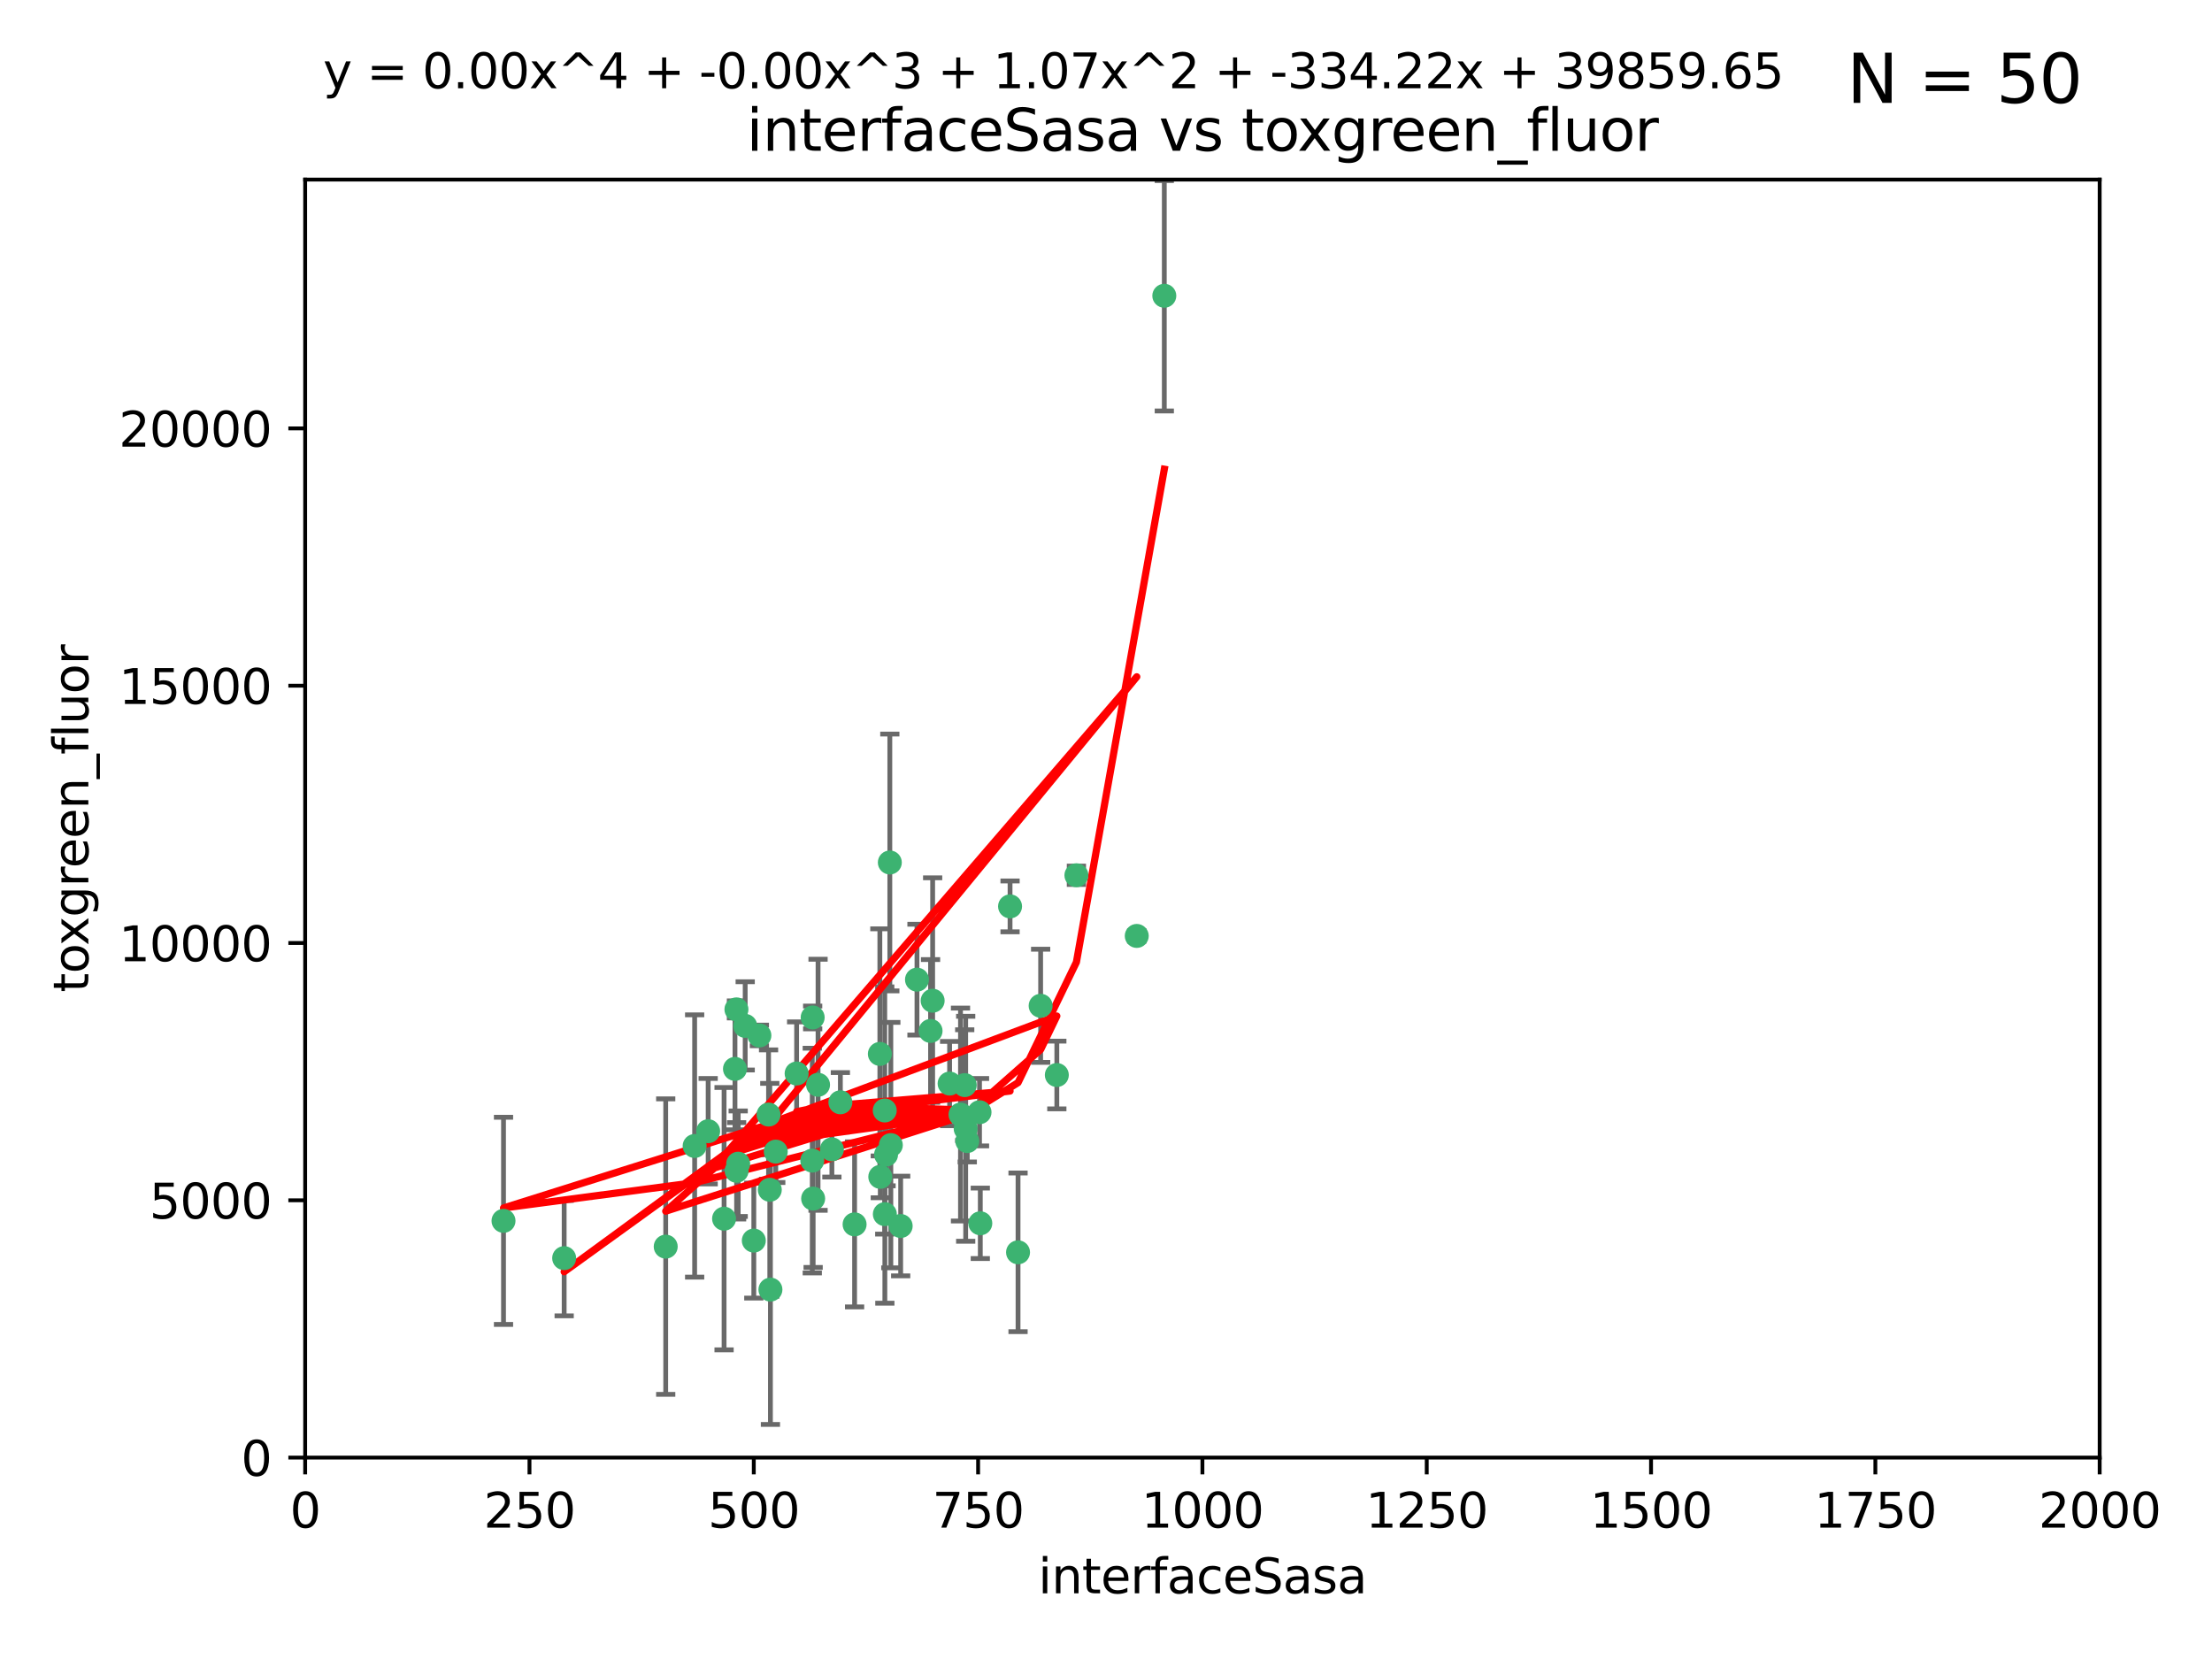 <?xml version="1.0" encoding="utf-8" standalone="no"?>
<!DOCTYPE svg PUBLIC "-//W3C//DTD SVG 1.1//EN"
  "http://www.w3.org/Graphics/SVG/1.1/DTD/svg11.dtd">
<svg xmlns:xlink="http://www.w3.org/1999/xlink" width="460.8pt" height="345.6pt" viewBox="0 0 460.8 345.6" xmlns="http://www.w3.org/2000/svg" version="1.1">
 <defs>
  <style type="text/css">*{stroke-linejoin: round; stroke-linecap: butt}</style>
 </defs>
 <g id="figure_1">
  <g id="patch_1">
   <path d="M 0 345.6 
L 460.8 345.6 
L 460.8 0 
L 0 0 
z
" style="fill: #ffffff"/>
  </g>
  <g id="axes_1">
   <g id="patch_2">
    <path d="M 63.571 303.64 
L 437.4 303.64 
L 437.4 37.411 
L 63.571 37.411 
z
" style="fill: #ffffff"/>
   </g>
   <g id="PathCollection_1">
    <defs>
     <path id="ma51a57385b" d="M 0 1.118 
C 0.297 1.118 0.581 1 0.791 0.791 
C 1 0.581 1.118 0.297 1.118 0 
C 1.118 -0.297 1 -0.581 0.791 -0.791 
C 0.581 -1 0.297 -1.118 0 -1.118 
C -0.297 -1.118 -0.581 -1 -0.791 -0.791 
C -1 -0.581 -1.118 -0.297 -1.118 0 
C -1.118 0.297 -1 0.581 -0.791 0.791 
C -0.581 1 -0.297 1.118 0 1.118 
z
" style="stroke: #3cb371"/>
    </defs>
    <g clip-path="url(#peeaccf3d2a)">
     <use xlink:href="#ma51a57385b" x="242.546" y="61.614" style="fill: #3cb371; stroke: #3cb371"/>
     <use xlink:href="#ma51a57385b" x="224.235" y="182.332" style="fill: #3cb371; stroke: #3cb371"/>
     <use xlink:href="#ma51a57385b" x="212.077" y="260.882" style="fill: #3cb371; stroke: #3cb371"/>
     <use xlink:href="#ma51a57385b" x="201.501" y="237.705" style="fill: #3cb371; stroke: #3cb371"/>
     <use xlink:href="#ma51a57385b" x="216.785" y="209.523" style="fill: #3cb371; stroke: #3cb371"/>
     <use xlink:href="#ma51a57385b" x="220.157" y="223.946" style="fill: #3cb371; stroke: #3cb371"/>
     <use xlink:href="#ma51a57385b" x="160.361" y="247.854" style="fill: #3cb371; stroke: #3cb371"/>
     <use xlink:href="#ma51a57385b" x="236.807" y="194.97" style="fill: #3cb371; stroke: #3cb371"/>
     <use xlink:href="#ma51a57385b" x="150.838" y="253.874" style="fill: #3cb371; stroke: #3cb371"/>
     <use xlink:href="#ma51a57385b" x="183.29" y="219.551" style="fill: #3cb371; stroke: #3cb371"/>
     <use xlink:href="#ma51a57385b" x="204.215" y="254.837" style="fill: #3cb371; stroke: #3cb371"/>
     <use xlink:href="#ma51a57385b" x="184.309" y="231.332" style="fill: #3cb371; stroke: #3cb371"/>
     <use xlink:href="#ma51a57385b" x="201.17" y="235.142" style="fill: #3cb371; stroke: #3cb371"/>
     <use xlink:href="#ma51a57385b" x="197.821" y="225.726" style="fill: #3cb371; stroke: #3cb371"/>
     <use xlink:href="#ma51a57385b" x="178.028" y="255.06" style="fill: #3cb371; stroke: #3cb371"/>
     <use xlink:href="#ma51a57385b" x="175.066" y="229.629" style="fill: #3cb371; stroke: #3cb371"/>
     <use xlink:href="#ma51a57385b" x="193.852" y="214.763" style="fill: #3cb371; stroke: #3cb371"/>
     <use xlink:href="#ma51a57385b" x="183.381" y="245.158" style="fill: #3cb371; stroke: #3cb371"/>
     <use xlink:href="#ma51a57385b" x="153.451" y="243.9" style="fill: #3cb371; stroke: #3cb371"/>
     <use xlink:href="#ma51a57385b" x="169.213" y="241.77" style="fill: #3cb371; stroke: #3cb371"/>
     <use xlink:href="#ma51a57385b" x="184.581" y="240.53" style="fill: #3cb371; stroke: #3cb371"/>
     <use xlink:href="#ma51a57385b" x="184.331" y="252.93" style="fill: #3cb371; stroke: #3cb371"/>
     <use xlink:href="#ma51a57385b" x="158.193" y="215.703" style="fill: #3cb371; stroke: #3cb371"/>
     <use xlink:href="#ma51a57385b" x="191.024" y="204.074" style="fill: #3cb371; stroke: #3cb371"/>
     <use xlink:href="#ma51a57385b" x="170.415" y="225.982" style="fill: #3cb371; stroke: #3cb371"/>
     <use xlink:href="#ma51a57385b" x="160.494" y="268.646" style="fill: #3cb371; stroke: #3cb371"/>
     <use xlink:href="#ma51a57385b" x="185.576" y="238.546" style="fill: #3cb371; stroke: #3cb371"/>
     <use xlink:href="#ma51a57385b" x="161.606" y="239.903" style="fill: #3cb371; stroke: #3cb371"/>
     <use xlink:href="#ma51a57385b" x="210.413" y="188.817" style="fill: #3cb371; stroke: #3cb371"/>
     <use xlink:href="#ma51a57385b" x="169.294" y="211.954" style="fill: #3cb371; stroke: #3cb371"/>
     <use xlink:href="#ma51a57385b" x="147.524" y="235.652" style="fill: #3cb371; stroke: #3cb371"/>
     <use xlink:href="#ma51a57385b" x="187.626" y="255.398" style="fill: #3cb371; stroke: #3cb371"/>
     <use xlink:href="#ma51a57385b" x="194.288" y="208.467" style="fill: #3cb371; stroke: #3cb371"/>
     <use xlink:href="#ma51a57385b" x="155.238" y="213.709" style="fill: #3cb371; stroke: #3cb371"/>
     <use xlink:href="#ma51a57385b" x="153.778" y="242.42" style="fill: #3cb371; stroke: #3cb371"/>
     <use xlink:href="#ma51a57385b" x="200.09" y="232.178" style="fill: #3cb371; stroke: #3cb371"/>
     <use xlink:href="#ma51a57385b" x="169.393" y="249.688" style="fill: #3cb371; stroke: #3cb371"/>
     <use xlink:href="#ma51a57385b" x="157.032" y="258.434" style="fill: #3cb371; stroke: #3cb371"/>
     <use xlink:href="#ma51a57385b" x="138.681" y="259.693" style="fill: #3cb371; stroke: #3cb371"/>
     <use xlink:href="#ma51a57385b" x="204.052" y="231.695" style="fill: #3cb371; stroke: #3cb371"/>
     <use xlink:href="#ma51a57385b" x="144.707" y="238.73" style="fill: #3cb371; stroke: #3cb371"/>
     <use xlink:href="#ma51a57385b" x="104.891" y="254.326" style="fill: #3cb371; stroke: #3cb371"/>
     <use xlink:href="#ma51a57385b" x="173.297" y="239.436" style="fill: #3cb371; stroke: #3cb371"/>
     <use xlink:href="#ma51a57385b" x="165.952" y="223.629" style="fill: #3cb371; stroke: #3cb371"/>
     <use xlink:href="#ma51a57385b" x="185.368" y="179.671" style="fill: #3cb371; stroke: #3cb371"/>
     <use xlink:href="#ma51a57385b" x="200.968" y="226.048" style="fill: #3cb371; stroke: #3cb371"/>
     <use xlink:href="#ma51a57385b" x="153.109" y="222.67" style="fill: #3cb371; stroke: #3cb371"/>
     <use xlink:href="#ma51a57385b" x="153.414" y="210.275" style="fill: #3cb371; stroke: #3cb371"/>
     <use xlink:href="#ma51a57385b" x="117.526" y="262.091" style="fill: #3cb371; stroke: #3cb371"/>
     <use xlink:href="#ma51a57385b" x="160.105" y="232.185" style="fill: #3cb371; stroke: #3cb371"/>
    </g>
   </g>
   <g id="matplotlib.axis_1">
    <g id="xtick_1">
     <g id="line2d_1">
      <defs>
       <path id="mb0d31dc778" d="M 0 0 
L 0 3.5 
" style="stroke: #000000; stroke-width: 0.8"/>
      </defs>
      <g>
       <use xlink:href="#mb0d31dc778" x="63.571" y="303.64" style="stroke: #000000; stroke-width: 0.8"/>
      </g>
     </g>
     <g id="text_1">
      <!-- 0 -->
      <g transform="translate(60.39 318.238)scale(0.1 -0.1)">
       <defs>
        <path id="DejaVuSans-30" d="M 2034 4250 
Q 1547 4250 1301 3770 
Q 1056 3291 1056 2328 
Q 1056 1369 1301 889 
Q 1547 409 2034 409 
Q 2525 409 2770 889 
Q 3016 1369 3016 2328 
Q 3016 3291 2770 3770 
Q 2525 4250 2034 4250 
z
M 2034 4750 
Q 2819 4750 3233 4129 
Q 3647 3509 3647 2328 
Q 3647 1150 3233 529 
Q 2819 -91 2034 -91 
Q 1250 -91 836 529 
Q 422 1150 422 2328 
Q 422 3509 836 4129 
Q 1250 4750 2034 4750 
z
" transform="scale(0.016)"/>
       </defs>
       <use xlink:href="#DejaVuSans-30"/>
      </g>
     </g>
    </g>
    <g id="xtick_2">
     <g id="line2d_2">
      <g>
       <use xlink:href="#mb0d31dc778" x="110.3" y="303.64" style="stroke: #000000; stroke-width: 0.8"/>
      </g>
     </g>
     <g id="text_2">
      <!-- 250 -->
      <g transform="translate(100.756 318.238)scale(0.1 -0.1)">
       <defs>
        <path id="DejaVuSans-32" d="M 1228 531 
L 3431 531 
L 3431 0 
L 469 0 
L 469 531 
Q 828 903 1448 1529 
Q 2069 2156 2228 2338 
Q 2531 2678 2651 2914 
Q 2772 3150 2772 3378 
Q 2772 3750 2511 3984 
Q 2250 4219 1831 4219 
Q 1534 4219 1204 4116 
Q 875 4013 500 3803 
L 500 4441 
Q 881 4594 1212 4672 
Q 1544 4750 1819 4750 
Q 2544 4750 2975 4387 
Q 3406 4025 3406 3419 
Q 3406 3131 3298 2873 
Q 3191 2616 2906 2266 
Q 2828 2175 2409 1742 
Q 1991 1309 1228 531 
z
" transform="scale(0.016)"/>
        <path id="DejaVuSans-35" d="M 691 4666 
L 3169 4666 
L 3169 4134 
L 1269 4134 
L 1269 2991 
Q 1406 3038 1543 3061 
Q 1681 3084 1819 3084 
Q 2600 3084 3056 2656 
Q 3513 2228 3513 1497 
Q 3513 744 3044 326 
Q 2575 -91 1722 -91 
Q 1428 -91 1123 -41 
Q 819 9 494 109 
L 494 744 
Q 775 591 1075 516 
Q 1375 441 1709 441 
Q 2250 441 2565 725 
Q 2881 1009 2881 1497 
Q 2881 1984 2565 2268 
Q 2250 2553 1709 2553 
Q 1456 2553 1204 2497 
Q 953 2441 691 2322 
L 691 4666 
z
" transform="scale(0.016)"/>
       </defs>
       <use xlink:href="#DejaVuSans-32"/>
       <use xlink:href="#DejaVuSans-35" x="63.623"/>
       <use xlink:href="#DejaVuSans-30" x="127.246"/>
      </g>
     </g>
    </g>
    <g id="xtick_3">
     <g id="line2d_3">
      <g>
       <use xlink:href="#mb0d31dc778" x="157.028" y="303.64" style="stroke: #000000; stroke-width: 0.8"/>
      </g>
     </g>
     <g id="text_3">
      <!-- 500 -->
      <g transform="translate(147.485 318.238)scale(0.1 -0.1)">
       <use xlink:href="#DejaVuSans-35"/>
       <use xlink:href="#DejaVuSans-30" x="63.623"/>
       <use xlink:href="#DejaVuSans-30" x="127.246"/>
      </g>
     </g>
    </g>
    <g id="xtick_4">
     <g id="line2d_4">
      <g>
       <use xlink:href="#mb0d31dc778" x="203.757" y="303.64" style="stroke: #000000; stroke-width: 0.8"/>
      </g>
     </g>
     <g id="text_4">
      <!-- 750 -->
      <g transform="translate(194.213 318.238)scale(0.1 -0.1)">
       <defs>
        <path id="DejaVuSans-37" d="M 525 4666 
L 3525 4666 
L 3525 4397 
L 1831 0 
L 1172 0 
L 2766 4134 
L 525 4134 
L 525 4666 
z
" transform="scale(0.016)"/>
       </defs>
       <use xlink:href="#DejaVuSans-37"/>
       <use xlink:href="#DejaVuSans-35" x="63.623"/>
       <use xlink:href="#DejaVuSans-30" x="127.246"/>
      </g>
     </g>
    </g>
    <g id="xtick_5">
     <g id="line2d_5">
      <g>
       <use xlink:href="#mb0d31dc778" x="250.486" y="303.64" style="stroke: #000000; stroke-width: 0.8"/>
      </g>
     </g>
     <g id="text_5">
      <!-- 1000 -->
      <g transform="translate(237.761 318.238)scale(0.1 -0.1)">
       <defs>
        <path id="DejaVuSans-31" d="M 794 531 
L 1825 531 
L 1825 4091 
L 703 3866 
L 703 4441 
L 1819 4666 
L 2450 4666 
L 2450 531 
L 3481 531 
L 3481 0 
L 794 0 
L 794 531 
z
" transform="scale(0.016)"/>
       </defs>
       <use xlink:href="#DejaVuSans-31"/>
       <use xlink:href="#DejaVuSans-30" x="63.623"/>
       <use xlink:href="#DejaVuSans-30" x="127.246"/>
       <use xlink:href="#DejaVuSans-30" x="190.869"/>
      </g>
     </g>
    </g>
    <g id="xtick_6">
     <g id="line2d_6">
      <g>
       <use xlink:href="#mb0d31dc778" x="297.214" y="303.64" style="stroke: #000000; stroke-width: 0.8"/>
      </g>
     </g>
     <g id="text_6">
      <!-- 1250 -->
      <g transform="translate(284.489 318.238)scale(0.1 -0.1)">
       <use xlink:href="#DejaVuSans-31"/>
       <use xlink:href="#DejaVuSans-32" x="63.623"/>
       <use xlink:href="#DejaVuSans-35" x="127.246"/>
       <use xlink:href="#DejaVuSans-30" x="190.869"/>
      </g>
     </g>
    </g>
    <g id="xtick_7">
     <g id="line2d_7">
      <g>
       <use xlink:href="#mb0d31dc778" x="343.943" y="303.64" style="stroke: #000000; stroke-width: 0.8"/>
      </g>
     </g>
     <g id="text_7">
      <!-- 1500 -->
      <g transform="translate(331.218 318.238)scale(0.1 -0.1)">
       <use xlink:href="#DejaVuSans-31"/>
       <use xlink:href="#DejaVuSans-35" x="63.623"/>
       <use xlink:href="#DejaVuSans-30" x="127.246"/>
       <use xlink:href="#DejaVuSans-30" x="190.869"/>
      </g>
     </g>
    </g>
    <g id="xtick_8">
     <g id="line2d_8">
      <g>
       <use xlink:href="#mb0d31dc778" x="390.671" y="303.64" style="stroke: #000000; stroke-width: 0.8"/>
      </g>
     </g>
     <g id="text_8">
      <!-- 1750 -->
      <g transform="translate(377.946 318.238)scale(0.1 -0.1)">
       <use xlink:href="#DejaVuSans-31"/>
       <use xlink:href="#DejaVuSans-37" x="63.623"/>
       <use xlink:href="#DejaVuSans-35" x="127.246"/>
       <use xlink:href="#DejaVuSans-30" x="190.869"/>
      </g>
     </g>
    </g>
    <g id="xtick_9">
     <g id="line2d_9">
      <g>
       <use xlink:href="#mb0d31dc778" x="437.4" y="303.64" style="stroke: #000000; stroke-width: 0.8"/>
      </g>
     </g>
     <g id="text_9">
      <!-- 2000 -->
      <g transform="translate(424.675 318.238)scale(0.1 -0.1)">
       <use xlink:href="#DejaVuSans-32"/>
       <use xlink:href="#DejaVuSans-30" x="63.623"/>
       <use xlink:href="#DejaVuSans-30" x="127.246"/>
       <use xlink:href="#DejaVuSans-30" x="190.869"/>
      </g>
     </g>
    </g>
    <g id="text_10">
     <!-- interfaceSasa -->
     <g transform="translate(216.279 331.917)scale(0.1 -0.1)">
      <defs>
       <path id="DejaVuSans-69" d="M 603 3500 
L 1178 3500 
L 1178 0 
L 603 0 
L 603 3500 
z
M 603 4863 
L 1178 4863 
L 1178 4134 
L 603 4134 
L 603 4863 
z
" transform="scale(0.016)"/>
       <path id="DejaVuSans-6e" d="M 3513 2113 
L 3513 0 
L 2938 0 
L 2938 2094 
Q 2938 2591 2744 2837 
Q 2550 3084 2163 3084 
Q 1697 3084 1428 2787 
Q 1159 2491 1159 1978 
L 1159 0 
L 581 0 
L 581 3500 
L 1159 3500 
L 1159 2956 
Q 1366 3272 1645 3428 
Q 1925 3584 2291 3584 
Q 2894 3584 3203 3211 
Q 3513 2838 3513 2113 
z
" transform="scale(0.016)"/>
       <path id="DejaVuSans-74" d="M 1172 4494 
L 1172 3500 
L 2356 3500 
L 2356 3053 
L 1172 3053 
L 1172 1153 
Q 1172 725 1289 603 
Q 1406 481 1766 481 
L 2356 481 
L 2356 0 
L 1766 0 
Q 1100 0 847 248 
Q 594 497 594 1153 
L 594 3053 
L 172 3053 
L 172 3500 
L 594 3500 
L 594 4494 
L 1172 4494 
z
" transform="scale(0.016)"/>
       <path id="DejaVuSans-65" d="M 3597 1894 
L 3597 1613 
L 953 1613 
Q 991 1019 1311 708 
Q 1631 397 2203 397 
Q 2534 397 2845 478 
Q 3156 559 3463 722 
L 3463 178 
Q 3153 47 2828 -22 
Q 2503 -91 2169 -91 
Q 1331 -91 842 396 
Q 353 884 353 1716 
Q 353 2575 817 3079 
Q 1281 3584 2069 3584 
Q 2775 3584 3186 3129 
Q 3597 2675 3597 1894 
z
M 3022 2063 
Q 3016 2534 2758 2815 
Q 2500 3097 2075 3097 
Q 1594 3097 1305 2825 
Q 1016 2553 972 2059 
L 3022 2063 
z
" transform="scale(0.016)"/>
       <path id="DejaVuSans-72" d="M 2631 2963 
Q 2534 3019 2420 3045 
Q 2306 3072 2169 3072 
Q 1681 3072 1420 2755 
Q 1159 2438 1159 1844 
L 1159 0 
L 581 0 
L 581 3500 
L 1159 3500 
L 1159 2956 
Q 1341 3275 1631 3429 
Q 1922 3584 2338 3584 
Q 2397 3584 2469 3576 
Q 2541 3569 2628 3553 
L 2631 2963 
z
" transform="scale(0.016)"/>
       <path id="DejaVuSans-66" d="M 2375 4863 
L 2375 4384 
L 1825 4384 
Q 1516 4384 1395 4259 
Q 1275 4134 1275 3809 
L 1275 3500 
L 2222 3500 
L 2222 3053 
L 1275 3053 
L 1275 0 
L 697 0 
L 697 3053 
L 147 3053 
L 147 3500 
L 697 3500 
L 697 3744 
Q 697 4328 969 4595 
Q 1241 4863 1831 4863 
L 2375 4863 
z
" transform="scale(0.016)"/>
       <path id="DejaVuSans-61" d="M 2194 1759 
Q 1497 1759 1228 1600 
Q 959 1441 959 1056 
Q 959 750 1161 570 
Q 1363 391 1709 391 
Q 2188 391 2477 730 
Q 2766 1069 2766 1631 
L 2766 1759 
L 2194 1759 
z
M 3341 1997 
L 3341 0 
L 2766 0 
L 2766 531 
Q 2569 213 2275 61 
Q 1981 -91 1556 -91 
Q 1019 -91 701 211 
Q 384 513 384 1019 
Q 384 1609 779 1909 
Q 1175 2209 1959 2209 
L 2766 2209 
L 2766 2266 
Q 2766 2663 2505 2880 
Q 2244 3097 1772 3097 
Q 1472 3097 1187 3025 
Q 903 2953 641 2809 
L 641 3341 
Q 956 3463 1253 3523 
Q 1550 3584 1831 3584 
Q 2591 3584 2966 3190 
Q 3341 2797 3341 1997 
z
" transform="scale(0.016)"/>
       <path id="DejaVuSans-63" d="M 3122 3366 
L 3122 2828 
Q 2878 2963 2633 3030 
Q 2388 3097 2138 3097 
Q 1578 3097 1268 2742 
Q 959 2388 959 1747 
Q 959 1106 1268 751 
Q 1578 397 2138 397 
Q 2388 397 2633 464 
Q 2878 531 3122 666 
L 3122 134 
Q 2881 22 2623 -34 
Q 2366 -91 2075 -91 
Q 1284 -91 818 406 
Q 353 903 353 1747 
Q 353 2603 823 3093 
Q 1294 3584 2113 3584 
Q 2378 3584 2631 3529 
Q 2884 3475 3122 3366 
z
" transform="scale(0.016)"/>
       <path id="DejaVuSans-53" d="M 3425 4513 
L 3425 3897 
Q 3066 4069 2747 4153 
Q 2428 4238 2131 4238 
Q 1616 4238 1336 4038 
Q 1056 3838 1056 3469 
Q 1056 3159 1242 3001 
Q 1428 2844 1947 2747 
L 2328 2669 
Q 3034 2534 3370 2195 
Q 3706 1856 3706 1288 
Q 3706 609 3251 259 
Q 2797 -91 1919 -91 
Q 1588 -91 1214 -16 
Q 841 59 441 206 
L 441 856 
Q 825 641 1194 531 
Q 1563 422 1919 422 
Q 2459 422 2753 634 
Q 3047 847 3047 1241 
Q 3047 1584 2836 1778 
Q 2625 1972 2144 2069 
L 1759 2144 
Q 1053 2284 737 2584 
Q 422 2884 422 3419 
Q 422 4038 858 4394 
Q 1294 4750 2059 4750 
Q 2388 4750 2728 4690 
Q 3069 4631 3425 4513 
z
" transform="scale(0.016)"/>
       <path id="DejaVuSans-73" d="M 2834 3397 
L 2834 2853 
Q 2591 2978 2328 3040 
Q 2066 3103 1784 3103 
Q 1356 3103 1142 2972 
Q 928 2841 928 2578 
Q 928 2378 1081 2264 
Q 1234 2150 1697 2047 
L 1894 2003 
Q 2506 1872 2764 1633 
Q 3022 1394 3022 966 
Q 3022 478 2636 193 
Q 2250 -91 1575 -91 
Q 1294 -91 989 -36 
Q 684 19 347 128 
L 347 722 
Q 666 556 975 473 
Q 1284 391 1588 391 
Q 1994 391 2212 530 
Q 2431 669 2431 922 
Q 2431 1156 2273 1281 
Q 2116 1406 1581 1522 
L 1381 1569 
Q 847 1681 609 1914 
Q 372 2147 372 2553 
Q 372 3047 722 3315 
Q 1072 3584 1716 3584 
Q 2034 3584 2315 3537 
Q 2597 3491 2834 3397 
z
" transform="scale(0.016)"/>
      </defs>
      <use xlink:href="#DejaVuSans-69"/>
      <use xlink:href="#DejaVuSans-6e" x="27.783"/>
      <use xlink:href="#DejaVuSans-74" x="91.162"/>
      <use xlink:href="#DejaVuSans-65" x="130.371"/>
      <use xlink:href="#DejaVuSans-72" x="191.895"/>
      <use xlink:href="#DejaVuSans-66" x="233.008"/>
      <use xlink:href="#DejaVuSans-61" x="268.213"/>
      <use xlink:href="#DejaVuSans-63" x="329.492"/>
      <use xlink:href="#DejaVuSans-65" x="384.473"/>
      <use xlink:href="#DejaVuSans-53" x="445.996"/>
      <use xlink:href="#DejaVuSans-61" x="509.473"/>
      <use xlink:href="#DejaVuSans-73" x="570.752"/>
      <use xlink:href="#DejaVuSans-61" x="622.852"/>
     </g>
    </g>
   </g>
   <g id="matplotlib.axis_2">
    <g id="ytick_1">
     <g id="line2d_10">
      <defs>
       <path id="m6c9ff5ba04" d="M 0 0 
L -3.5 0 
" style="stroke: #000000; stroke-width: 0.8"/>
      </defs>
      <g>
       <use xlink:href="#m6c9ff5ba04" x="63.571" y="303.64" style="stroke: #000000; stroke-width: 0.8"/>
      </g>
     </g>
     <g id="text_11">
      <!-- 0 -->
      <g transform="translate(50.209 307.439)scale(0.1 -0.1)">
       <use xlink:href="#DejaVuSans-30"/>
      </g>
     </g>
    </g>
    <g id="ytick_2">
     <g id="line2d_11">
      <g>
       <use xlink:href="#m6c9ff5ba04" x="63.571" y="250.04" style="stroke: #000000; stroke-width: 0.8"/>
      </g>
     </g>
     <g id="text_12">
      <!-- 5000 -->
      <g transform="translate(31.121 253.84)scale(0.1 -0.1)">
       <use xlink:href="#DejaVuSans-35"/>
       <use xlink:href="#DejaVuSans-30" x="63.623"/>
       <use xlink:href="#DejaVuSans-30" x="127.246"/>
       <use xlink:href="#DejaVuSans-30" x="190.869"/>
      </g>
     </g>
    </g>
    <g id="ytick_3">
     <g id="line2d_12">
      <g>
       <use xlink:href="#m6c9ff5ba04" x="63.571" y="196.441" style="stroke: #000000; stroke-width: 0.8"/>
      </g>
     </g>
     <g id="text_13">
      <!-- 10000 -->
      <g transform="translate(24.759 200.24)scale(0.1 -0.1)">
       <use xlink:href="#DejaVuSans-31"/>
       <use xlink:href="#DejaVuSans-30" x="63.623"/>
       <use xlink:href="#DejaVuSans-30" x="127.246"/>
       <use xlink:href="#DejaVuSans-30" x="190.869"/>
       <use xlink:href="#DejaVuSans-30" x="254.492"/>
      </g>
     </g>
    </g>
    <g id="ytick_4">
     <g id="line2d_13">
      <g>
       <use xlink:href="#m6c9ff5ba04" x="63.571" y="142.841" style="stroke: #000000; stroke-width: 0.8"/>
      </g>
     </g>
     <g id="text_14">
      <!-- 15000 -->
      <g transform="translate(24.759 146.64)scale(0.1 -0.1)">
       <use xlink:href="#DejaVuSans-31"/>
       <use xlink:href="#DejaVuSans-35" x="63.623"/>
       <use xlink:href="#DejaVuSans-30" x="127.246"/>
       <use xlink:href="#DejaVuSans-30" x="190.869"/>
       <use xlink:href="#DejaVuSans-30" x="254.492"/>
      </g>
     </g>
    </g>
    <g id="ytick_5">
     <g id="line2d_14">
      <g>
       <use xlink:href="#m6c9ff5ba04" x="63.571" y="89.242" style="stroke: #000000; stroke-width: 0.8"/>
      </g>
     </g>
     <g id="text_15">
      <!-- 20000 -->
      <g transform="translate(24.759 93.041)scale(0.1 -0.1)">
       <use xlink:href="#DejaVuSans-32"/>
       <use xlink:href="#DejaVuSans-30" x="63.623"/>
       <use xlink:href="#DejaVuSans-30" x="127.246"/>
       <use xlink:href="#DejaVuSans-30" x="190.869"/>
       <use xlink:href="#DejaVuSans-30" x="254.492"/>
      </g>
     </g>
    </g>
    <g id="text_16">
     <!-- toxgreen_fluor -->
     <g transform="translate(18.401 206.72)rotate(-90)scale(0.1 -0.1)">
      <defs>
       <path id="DejaVuSans-6f" d="M 1959 3097 
Q 1497 3097 1228 2736 
Q 959 2375 959 1747 
Q 959 1119 1226 758 
Q 1494 397 1959 397 
Q 2419 397 2687 759 
Q 2956 1122 2956 1747 
Q 2956 2369 2687 2733 
Q 2419 3097 1959 3097 
z
M 1959 3584 
Q 2709 3584 3137 3096 
Q 3566 2609 3566 1747 
Q 3566 888 3137 398 
Q 2709 -91 1959 -91 
Q 1206 -91 779 398 
Q 353 888 353 1747 
Q 353 2609 779 3096 
Q 1206 3584 1959 3584 
z
" transform="scale(0.016)"/>
       <path id="DejaVuSans-78" d="M 3513 3500 
L 2247 1797 
L 3578 0 
L 2900 0 
L 1881 1375 
L 863 0 
L 184 0 
L 1544 1831 
L 300 3500 
L 978 3500 
L 1906 2253 
L 2834 3500 
L 3513 3500 
z
" transform="scale(0.016)"/>
       <path id="DejaVuSans-67" d="M 2906 1791 
Q 2906 2416 2648 2759 
Q 2391 3103 1925 3103 
Q 1463 3103 1205 2759 
Q 947 2416 947 1791 
Q 947 1169 1205 825 
Q 1463 481 1925 481 
Q 2391 481 2648 825 
Q 2906 1169 2906 1791 
z
M 3481 434 
Q 3481 -459 3084 -895 
Q 2688 -1331 1869 -1331 
Q 1566 -1331 1297 -1286 
Q 1028 -1241 775 -1147 
L 775 -588 
Q 1028 -725 1275 -790 
Q 1522 -856 1778 -856 
Q 2344 -856 2625 -561 
Q 2906 -266 2906 331 
L 2906 616 
Q 2728 306 2450 153 
Q 2172 0 1784 0 
Q 1141 0 747 490 
Q 353 981 353 1791 
Q 353 2603 747 3093 
Q 1141 3584 1784 3584 
Q 2172 3584 2450 3431 
Q 2728 3278 2906 2969 
L 2906 3500 
L 3481 3500 
L 3481 434 
z
" transform="scale(0.016)"/>
       <path id="DejaVuSans-5f" d="M 3263 -1063 
L 3263 -1509 
L -63 -1509 
L -63 -1063 
L 3263 -1063 
z
" transform="scale(0.016)"/>
       <path id="DejaVuSans-6c" d="M 603 4863 
L 1178 4863 
L 1178 0 
L 603 0 
L 603 4863 
z
" transform="scale(0.016)"/>
       <path id="DejaVuSans-75" d="M 544 1381 
L 544 3500 
L 1119 3500 
L 1119 1403 
Q 1119 906 1312 657 
Q 1506 409 1894 409 
Q 2359 409 2629 706 
Q 2900 1003 2900 1516 
L 2900 3500 
L 3475 3500 
L 3475 0 
L 2900 0 
L 2900 538 
Q 2691 219 2414 64 
Q 2138 -91 1772 -91 
Q 1169 -91 856 284 
Q 544 659 544 1381 
z
M 1991 3584 
L 1991 3584 
z
" transform="scale(0.016)"/>
      </defs>
      <use xlink:href="#DejaVuSans-74"/>
      <use xlink:href="#DejaVuSans-6f" x="39.209"/>
      <use xlink:href="#DejaVuSans-78" x="97.266"/>
      <use xlink:href="#DejaVuSans-67" x="156.445"/>
      <use xlink:href="#DejaVuSans-72" x="219.922"/>
      <use xlink:href="#DejaVuSans-65" x="258.785"/>
      <use xlink:href="#DejaVuSans-65" x="320.309"/>
      <use xlink:href="#DejaVuSans-6e" x="381.832"/>
      <use xlink:href="#DejaVuSans-5f" x="445.211"/>
      <use xlink:href="#DejaVuSans-66" x="495.211"/>
      <use xlink:href="#DejaVuSans-6c" x="530.416"/>
      <use xlink:href="#DejaVuSans-75" x="558.199"/>
      <use xlink:href="#DejaVuSans-6f" x="621.578"/>
      <use xlink:href="#DejaVuSans-72" x="682.76"/>
     </g>
    </g>
   </g>
   <g id="LineCollection_1">
    <path d="M 242.546 85.61 
L 242.546 37.617 
" clip-path="url(#peeaccf3d2a)" style="fill: none; stroke: #696969"/>
    <path d="M 224.235 184.246 
L 224.235 180.418 
" clip-path="url(#peeaccf3d2a)" style="fill: none; stroke: #696969"/>
    <path d="M 212.077 277.405 
L 212.077 244.359 
" clip-path="url(#peeaccf3d2a)" style="fill: none; stroke: #696969"/>
    <path d="M 201.501 242.055 
L 201.501 233.355 
" clip-path="url(#peeaccf3d2a)" style="fill: none; stroke: #696969"/>
    <path d="M 216.785 221.309 
L 216.785 197.738 
" clip-path="url(#peeaccf3d2a)" style="fill: none; stroke: #696969"/>
    <path d="M 220.157 231 
L 220.157 216.893 
" clip-path="url(#peeaccf3d2a)" style="fill: none; stroke: #696969"/>
    <path d="M 160.361 270.017 
L 160.361 225.69 
" clip-path="url(#peeaccf3d2a)" style="fill: none; stroke: #696969"/>
    <path d="M 236.807 196.069 
L 236.807 193.871 
" clip-path="url(#peeaccf3d2a)" style="fill: none; stroke: #696969"/>
    <path d="M 150.838 281.2 
L 150.838 226.547 
" clip-path="url(#peeaccf3d2a)" style="fill: none; stroke: #696969"/>
    <path d="M 183.29 245.607 
L 183.29 193.496 
" clip-path="url(#peeaccf3d2a)" style="fill: none; stroke: #696969"/>
    <path d="M 204.215 262.177 
L 204.215 247.498 
" clip-path="url(#peeaccf3d2a)" style="fill: none; stroke: #696969"/>
    <path d="M 184.309 257.083 
L 184.309 205.581 
" clip-path="url(#peeaccf3d2a)" style="fill: none; stroke: #696969"/>
    <path d="M 201.17 258.576 
L 201.17 211.708 
" clip-path="url(#peeaccf3d2a)" style="fill: none; stroke: #696969"/>
    <path d="M 197.821 234.503 
L 197.821 216.949 
" clip-path="url(#peeaccf3d2a)" style="fill: none; stroke: #696969"/>
    <path d="M 178.028 272.254 
L 178.028 237.865 
" clip-path="url(#peeaccf3d2a)" style="fill: none; stroke: #696969"/>
    <path d="M 175.066 235.82 
L 175.066 223.438 
" clip-path="url(#peeaccf3d2a)" style="fill: none; stroke: #696969"/>
    <path d="M 193.852 229.631 
L 193.852 199.894 
" clip-path="url(#peeaccf3d2a)" style="fill: none; stroke: #696969"/>
    <path d="M 183.381 249.512 
L 183.381 240.804 
" clip-path="url(#peeaccf3d2a)" style="fill: none; stroke: #696969"/>
    <path d="M 153.451 253.944 
L 153.451 233.856 
" clip-path="url(#peeaccf3d2a)" style="fill: none; stroke: #696969"/>
    <path d="M 169.213 265.181 
L 169.213 218.36 
" clip-path="url(#peeaccf3d2a)" style="fill: none; stroke: #696969"/>
    <path d="M 184.581 247.025 
L 184.581 234.035 
" clip-path="url(#peeaccf3d2a)" style="fill: none; stroke: #696969"/>
    <path d="M 184.331 271.48 
L 184.331 234.38 
" clip-path="url(#peeaccf3d2a)" style="fill: none; stroke: #696969"/>
    <path d="M 158.193 217.852 
L 158.193 213.554 
" clip-path="url(#peeaccf3d2a)" style="fill: none; stroke: #696969"/>
    <path d="M 191.024 215.616 
L 191.024 192.533 
" clip-path="url(#peeaccf3d2a)" style="fill: none; stroke: #696969"/>
    <path d="M 170.415 252.135 
L 170.415 199.829 
" clip-path="url(#peeaccf3d2a)" style="fill: none; stroke: #696969"/>
    <path d="M 160.494 296.735 
L 160.494 240.557 
" clip-path="url(#peeaccf3d2a)" style="fill: none; stroke: #696969"/>
    <path d="M 185.576 264.108 
L 185.576 212.985 
" clip-path="url(#peeaccf3d2a)" style="fill: none; stroke: #696969"/>
    <path d="M 161.606 246.339 
L 161.606 233.468 
" clip-path="url(#peeaccf3d2a)" style="fill: none; stroke: #696969"/>
    <path d="M 210.413 194.112 
L 210.413 183.522 
" clip-path="url(#peeaccf3d2a)" style="fill: none; stroke: #696969"/>
    <path d="M 169.294 214.326 
L 169.294 209.582 
" clip-path="url(#peeaccf3d2a)" style="fill: none; stroke: #696969"/>
    <path d="M 147.524 246.639 
L 147.524 224.665 
" clip-path="url(#peeaccf3d2a)" style="fill: none; stroke: #696969"/>
    <path d="M 187.626 265.779 
L 187.626 245.016 
" clip-path="url(#peeaccf3d2a)" style="fill: none; stroke: #696969"/>
    <path d="M 194.288 234.067 
L 194.288 182.867 
" clip-path="url(#peeaccf3d2a)" style="fill: none; stroke: #696969"/>
    <path d="M 155.238 222.902 
L 155.238 204.517 
" clip-path="url(#peeaccf3d2a)" style="fill: none; stroke: #696969"/>
    <path d="M 153.778 253.407 
L 153.778 231.433 
" clip-path="url(#peeaccf3d2a)" style="fill: none; stroke: #696969"/>
    <path d="M 200.09 254.353 
L 200.09 210.003 
" clip-path="url(#peeaccf3d2a)" style="fill: none; stroke: #696969"/>
    <path d="M 169.393 264.032 
L 169.393 235.343 
" clip-path="url(#peeaccf3d2a)" style="fill: none; stroke: #696969"/>
    <path d="M 157.032 270.418 
L 157.032 246.45 
" clip-path="url(#peeaccf3d2a)" style="fill: none; stroke: #696969"/>
    <path d="M 138.681 290.471 
L 138.681 228.914 
" clip-path="url(#peeaccf3d2a)" style="fill: none; stroke: #696969"/>
    <path d="M 204.052 238.714 
L 204.052 224.675 
" clip-path="url(#peeaccf3d2a)" style="fill: none; stroke: #696969"/>
    <path d="M 144.707 266.049 
L 144.707 211.412 
" clip-path="url(#peeaccf3d2a)" style="fill: none; stroke: #696969"/>
    <path d="M 104.891 275.902 
L 104.891 232.749 
" clip-path="url(#peeaccf3d2a)" style="fill: none; stroke: #696969"/>
    <path d="M 173.297 245.198 
L 173.297 233.675 
" clip-path="url(#peeaccf3d2a)" style="fill: none; stroke: #696969"/>
    <path d="M 165.952 234.381 
L 165.952 212.876 
" clip-path="url(#peeaccf3d2a)" style="fill: none; stroke: #696969"/>
    <path d="M 185.368 206.424 
L 185.368 152.918 
" clip-path="url(#peeaccf3d2a)" style="fill: none; stroke: #696969"/>
    <path d="M 200.968 237.582 
L 200.968 214.514 
" clip-path="url(#peeaccf3d2a)" style="fill: none; stroke: #696969"/>
    <path d="M 153.109 235.358 
L 153.109 209.982 
" clip-path="url(#peeaccf3d2a)" style="fill: none; stroke: #696969"/>
    <path d="M 153.414 212.053 
L 153.414 208.496 
" clip-path="url(#peeaccf3d2a)" style="fill: none; stroke: #696969"/>
    <path d="M 117.526 274.111 
L 117.526 250.071 
" clip-path="url(#peeaccf3d2a)" style="fill: none; stroke: #696969"/>
    <path d="M 160.105 245.657 
L 160.105 218.714 
" clip-path="url(#peeaccf3d2a)" style="fill: none; stroke: #696969"/>
   </g>
   <g id="line2d_15">
    <defs>
     <path id="meee34ca533" d="M 2 0 
L -2 -0 
" style="stroke: #696969"/>
    </defs>
    <g clip-path="url(#peeaccf3d2a)">
     <use xlink:href="#meee34ca533" x="242.546" y="85.61" style="fill: #696969; stroke: #696969"/>
     <use xlink:href="#meee34ca533" x="224.235" y="184.246" style="fill: #696969; stroke: #696969"/>
     <use xlink:href="#meee34ca533" x="212.077" y="277.405" style="fill: #696969; stroke: #696969"/>
     <use xlink:href="#meee34ca533" x="201.501" y="242.055" style="fill: #696969; stroke: #696969"/>
     <use xlink:href="#meee34ca533" x="216.785" y="221.309" style="fill: #696969; stroke: #696969"/>
     <use xlink:href="#meee34ca533" x="220.157" y="231" style="fill: #696969; stroke: #696969"/>
     <use xlink:href="#meee34ca533" x="160.361" y="270.017" style="fill: #696969; stroke: #696969"/>
     <use xlink:href="#meee34ca533" x="236.807" y="196.069" style="fill: #696969; stroke: #696969"/>
     <use xlink:href="#meee34ca533" x="150.838" y="281.2" style="fill: #696969; stroke: #696969"/>
     <use xlink:href="#meee34ca533" x="183.29" y="245.607" style="fill: #696969; stroke: #696969"/>
     <use xlink:href="#meee34ca533" x="204.215" y="262.177" style="fill: #696969; stroke: #696969"/>
     <use xlink:href="#meee34ca533" x="184.309" y="257.083" style="fill: #696969; stroke: #696969"/>
     <use xlink:href="#meee34ca533" x="201.17" y="258.576" style="fill: #696969; stroke: #696969"/>
     <use xlink:href="#meee34ca533" x="197.821" y="234.503" style="fill: #696969; stroke: #696969"/>
     <use xlink:href="#meee34ca533" x="178.028" y="272.254" style="fill: #696969; stroke: #696969"/>
     <use xlink:href="#meee34ca533" x="175.066" y="235.82" style="fill: #696969; stroke: #696969"/>
     <use xlink:href="#meee34ca533" x="193.852" y="229.631" style="fill: #696969; stroke: #696969"/>
     <use xlink:href="#meee34ca533" x="183.381" y="249.512" style="fill: #696969; stroke: #696969"/>
     <use xlink:href="#meee34ca533" x="153.451" y="253.944" style="fill: #696969; stroke: #696969"/>
     <use xlink:href="#meee34ca533" x="169.213" y="265.181" style="fill: #696969; stroke: #696969"/>
     <use xlink:href="#meee34ca533" x="184.581" y="247.025" style="fill: #696969; stroke: #696969"/>
     <use xlink:href="#meee34ca533" x="184.331" y="271.48" style="fill: #696969; stroke: #696969"/>
     <use xlink:href="#meee34ca533" x="158.193" y="217.852" style="fill: #696969; stroke: #696969"/>
     <use xlink:href="#meee34ca533" x="191.024" y="215.616" style="fill: #696969; stroke: #696969"/>
     <use xlink:href="#meee34ca533" x="170.415" y="252.135" style="fill: #696969; stroke: #696969"/>
     <use xlink:href="#meee34ca533" x="160.494" y="296.735" style="fill: #696969; stroke: #696969"/>
     <use xlink:href="#meee34ca533" x="185.576" y="264.108" style="fill: #696969; stroke: #696969"/>
     <use xlink:href="#meee34ca533" x="161.606" y="246.339" style="fill: #696969; stroke: #696969"/>
     <use xlink:href="#meee34ca533" x="210.413" y="194.112" style="fill: #696969; stroke: #696969"/>
     <use xlink:href="#meee34ca533" x="169.294" y="214.326" style="fill: #696969; stroke: #696969"/>
     <use xlink:href="#meee34ca533" x="147.524" y="246.639" style="fill: #696969; stroke: #696969"/>
     <use xlink:href="#meee34ca533" x="187.626" y="265.779" style="fill: #696969; stroke: #696969"/>
     <use xlink:href="#meee34ca533" x="194.288" y="234.067" style="fill: #696969; stroke: #696969"/>
     <use xlink:href="#meee34ca533" x="155.238" y="222.902" style="fill: #696969; stroke: #696969"/>
     <use xlink:href="#meee34ca533" x="153.778" y="253.407" style="fill: #696969; stroke: #696969"/>
     <use xlink:href="#meee34ca533" x="200.09" y="254.353" style="fill: #696969; stroke: #696969"/>
     <use xlink:href="#meee34ca533" x="169.393" y="264.032" style="fill: #696969; stroke: #696969"/>
     <use xlink:href="#meee34ca533" x="157.032" y="270.418" style="fill: #696969; stroke: #696969"/>
     <use xlink:href="#meee34ca533" x="138.681" y="290.471" style="fill: #696969; stroke: #696969"/>
     <use xlink:href="#meee34ca533" x="204.052" y="238.714" style="fill: #696969; stroke: #696969"/>
     <use xlink:href="#meee34ca533" x="144.707" y="266.049" style="fill: #696969; stroke: #696969"/>
     <use xlink:href="#meee34ca533" x="104.891" y="275.902" style="fill: #696969; stroke: #696969"/>
     <use xlink:href="#meee34ca533" x="173.297" y="245.198" style="fill: #696969; stroke: #696969"/>
     <use xlink:href="#meee34ca533" x="165.952" y="234.381" style="fill: #696969; stroke: #696969"/>
     <use xlink:href="#meee34ca533" x="185.368" y="206.424" style="fill: #696969; stroke: #696969"/>
     <use xlink:href="#meee34ca533" x="200.968" y="237.582" style="fill: #696969; stroke: #696969"/>
     <use xlink:href="#meee34ca533" x="153.109" y="235.358" style="fill: #696969; stroke: #696969"/>
     <use xlink:href="#meee34ca533" x="153.414" y="212.053" style="fill: #696969; stroke: #696969"/>
     <use xlink:href="#meee34ca533" x="117.526" y="274.111" style="fill: #696969; stroke: #696969"/>
     <use xlink:href="#meee34ca533" x="160.105" y="245.657" style="fill: #696969; stroke: #696969"/>
    </g>
   </g>
   <g id="line2d_16">
    <g clip-path="url(#peeaccf3d2a)">
     <use xlink:href="#meee34ca533" x="242.546" y="37.617" style="fill: #696969; stroke: #696969"/>
     <use xlink:href="#meee34ca533" x="224.235" y="180.418" style="fill: #696969; stroke: #696969"/>
     <use xlink:href="#meee34ca533" x="212.077" y="244.359" style="fill: #696969; stroke: #696969"/>
     <use xlink:href="#meee34ca533" x="201.501" y="233.355" style="fill: #696969; stroke: #696969"/>
     <use xlink:href="#meee34ca533" x="216.785" y="197.738" style="fill: #696969; stroke: #696969"/>
     <use xlink:href="#meee34ca533" x="220.157" y="216.893" style="fill: #696969; stroke: #696969"/>
     <use xlink:href="#meee34ca533" x="160.361" y="225.69" style="fill: #696969; stroke: #696969"/>
     <use xlink:href="#meee34ca533" x="236.807" y="193.871" style="fill: #696969; stroke: #696969"/>
     <use xlink:href="#meee34ca533" x="150.838" y="226.547" style="fill: #696969; stroke: #696969"/>
     <use xlink:href="#meee34ca533" x="183.29" y="193.496" style="fill: #696969; stroke: #696969"/>
     <use xlink:href="#meee34ca533" x="204.215" y="247.498" style="fill: #696969; stroke: #696969"/>
     <use xlink:href="#meee34ca533" x="184.309" y="205.581" style="fill: #696969; stroke: #696969"/>
     <use xlink:href="#meee34ca533" x="201.17" y="211.708" style="fill: #696969; stroke: #696969"/>
     <use xlink:href="#meee34ca533" x="197.821" y="216.949" style="fill: #696969; stroke: #696969"/>
     <use xlink:href="#meee34ca533" x="178.028" y="237.865" style="fill: #696969; stroke: #696969"/>
     <use xlink:href="#meee34ca533" x="175.066" y="223.438" style="fill: #696969; stroke: #696969"/>
     <use xlink:href="#meee34ca533" x="193.852" y="199.894" style="fill: #696969; stroke: #696969"/>
     <use xlink:href="#meee34ca533" x="183.381" y="240.804" style="fill: #696969; stroke: #696969"/>
     <use xlink:href="#meee34ca533" x="153.451" y="233.856" style="fill: #696969; stroke: #696969"/>
     <use xlink:href="#meee34ca533" x="169.213" y="218.36" style="fill: #696969; stroke: #696969"/>
     <use xlink:href="#meee34ca533" x="184.581" y="234.035" style="fill: #696969; stroke: #696969"/>
     <use xlink:href="#meee34ca533" x="184.331" y="234.38" style="fill: #696969; stroke: #696969"/>
     <use xlink:href="#meee34ca533" x="158.193" y="213.554" style="fill: #696969; stroke: #696969"/>
     <use xlink:href="#meee34ca533" x="191.024" y="192.533" style="fill: #696969; stroke: #696969"/>
     <use xlink:href="#meee34ca533" x="170.415" y="199.829" style="fill: #696969; stroke: #696969"/>
     <use xlink:href="#meee34ca533" x="160.494" y="240.557" style="fill: #696969; stroke: #696969"/>
     <use xlink:href="#meee34ca533" x="185.576" y="212.985" style="fill: #696969; stroke: #696969"/>
     <use xlink:href="#meee34ca533" x="161.606" y="233.468" style="fill: #696969; stroke: #696969"/>
     <use xlink:href="#meee34ca533" x="210.413" y="183.522" style="fill: #696969; stroke: #696969"/>
     <use xlink:href="#meee34ca533" x="169.294" y="209.582" style="fill: #696969; stroke: #696969"/>
     <use xlink:href="#meee34ca533" x="147.524" y="224.665" style="fill: #696969; stroke: #696969"/>
     <use xlink:href="#meee34ca533" x="187.626" y="245.016" style="fill: #696969; stroke: #696969"/>
     <use xlink:href="#meee34ca533" x="194.288" y="182.867" style="fill: #696969; stroke: #696969"/>
     <use xlink:href="#meee34ca533" x="155.238" y="204.517" style="fill: #696969; stroke: #696969"/>
     <use xlink:href="#meee34ca533" x="153.778" y="231.433" style="fill: #696969; stroke: #696969"/>
     <use xlink:href="#meee34ca533" x="200.09" y="210.003" style="fill: #696969; stroke: #696969"/>
     <use xlink:href="#meee34ca533" x="169.393" y="235.343" style="fill: #696969; stroke: #696969"/>
     <use xlink:href="#meee34ca533" x="157.032" y="246.45" style="fill: #696969; stroke: #696969"/>
     <use xlink:href="#meee34ca533" x="138.681" y="228.914" style="fill: #696969; stroke: #696969"/>
     <use xlink:href="#meee34ca533" x="204.052" y="224.675" style="fill: #696969; stroke: #696969"/>
     <use xlink:href="#meee34ca533" x="144.707" y="211.412" style="fill: #696969; stroke: #696969"/>
     <use xlink:href="#meee34ca533" x="104.891" y="232.749" style="fill: #696969; stroke: #696969"/>
     <use xlink:href="#meee34ca533" x="173.297" y="233.675" style="fill: #696969; stroke: #696969"/>
     <use xlink:href="#meee34ca533" x="165.952" y="212.876" style="fill: #696969; stroke: #696969"/>
     <use xlink:href="#meee34ca533" x="185.368" y="152.918" style="fill: #696969; stroke: #696969"/>
     <use xlink:href="#meee34ca533" x="200.968" y="214.514" style="fill: #696969; stroke: #696969"/>
     <use xlink:href="#meee34ca533" x="153.109" y="209.982" style="fill: #696969; stroke: #696969"/>
     <use xlink:href="#meee34ca533" x="153.414" y="208.496" style="fill: #696969; stroke: #696969"/>
     <use xlink:href="#meee34ca533" x="117.526" y="250.071" style="fill: #696969; stroke: #696969"/>
     <use xlink:href="#meee34ca533" x="160.105" y="218.714" style="fill: #696969; stroke: #696969"/>
    </g>
   </g>
   <g id="line2d_17">
    <path d="M 242.546 97.755 
L 224.235 200.438 
L 212.077 225.534 
L 201.501 232.129 
L 216.785 218.65 
L 220.157 211.658 
L 160.361 234.039 
L 236.807 140.991 
L 150.838 240.759 
L 183.29 230.644 
L 204.215 231.331 
L 184.309 230.806 
L 201.17 232.194 
L 197.821 232.531 
L 178.028 230.063 
L 175.066 230.009 
L 193.852 232.344 
L 183.381 230.658 
L 153.451 238.631 
L 169.213 230.686 
L 184.581 230.852 
L 184.331 230.81 
L 158.193 235.303 
L 191.024 231.966 
L 170.415 230.453 
L 160.494 233.967 
L 185.576 231.021 
L 161.606 233.39 
L 210.413 227.284 
L 169.294 230.669 
L 147.524 243.705 
L 187.626 231.385 
L 194.288 232.388 
L 155.238 237.29 
L 153.778 238.378 
L 200.09 232.364 
L 169.393 230.648 
L 157.032 236.048 
L 138.681 252.31 
L 204.052 231.393 
L 144.707 246.373 
L 104.891 251.644 
L 173.297 230.096 
L 165.952 231.581 
L 185.368 230.985 
L 200.968 232.231 
L 153.109 238.898 
L 153.414 238.66 
L 117.526 264.928 
L 160.105 234.179 
" clip-path="url(#peeaccf3d2a)" style="fill: none; stroke: #ff0000; stroke-width: 1.5; stroke-linecap: square"/>
   </g>
   <g id="line2d_18">
    <defs>
     <path id="me5c66dd734" d="M 0 2 
C 0.53 2 1.039 1.789 1.414 1.414 
C 1.789 1.039 2 0.53 2 0 
C 2 -0.53 1.789 -1.039 1.414 -1.414 
C 1.039 -1.789 0.53 -2 0 -2 
C -0.53 -2 -1.039 -1.789 -1.414 -1.414 
C -1.789 -1.039 -2 -0.53 -2 0 
C -2 0.53 -1.789 1.039 -1.414 1.414 
C -1.039 1.789 -0.53 2 0 2 
z
" style="stroke: #3cb371"/>
    </defs>
    <g clip-path="url(#peeaccf3d2a)">
     <use xlink:href="#me5c66dd734" x="242.546" y="61.614" style="fill: #3cb371; stroke: #3cb371"/>
     <use xlink:href="#me5c66dd734" x="224.235" y="182.332" style="fill: #3cb371; stroke: #3cb371"/>
     <use xlink:href="#me5c66dd734" x="212.077" y="260.882" style="fill: #3cb371; stroke: #3cb371"/>
     <use xlink:href="#me5c66dd734" x="201.501" y="237.705" style="fill: #3cb371; stroke: #3cb371"/>
     <use xlink:href="#me5c66dd734" x="216.785" y="209.523" style="fill: #3cb371; stroke: #3cb371"/>
     <use xlink:href="#me5c66dd734" x="220.157" y="223.946" style="fill: #3cb371; stroke: #3cb371"/>
     <use xlink:href="#me5c66dd734" x="160.361" y="247.854" style="fill: #3cb371; stroke: #3cb371"/>
     <use xlink:href="#me5c66dd734" x="236.807" y="194.97" style="fill: #3cb371; stroke: #3cb371"/>
     <use xlink:href="#me5c66dd734" x="150.838" y="253.874" style="fill: #3cb371; stroke: #3cb371"/>
     <use xlink:href="#me5c66dd734" x="183.29" y="219.551" style="fill: #3cb371; stroke: #3cb371"/>
     <use xlink:href="#me5c66dd734" x="204.215" y="254.837" style="fill: #3cb371; stroke: #3cb371"/>
     <use xlink:href="#me5c66dd734" x="184.309" y="231.332" style="fill: #3cb371; stroke: #3cb371"/>
     <use xlink:href="#me5c66dd734" x="201.17" y="235.142" style="fill: #3cb371; stroke: #3cb371"/>
     <use xlink:href="#me5c66dd734" x="197.821" y="225.726" style="fill: #3cb371; stroke: #3cb371"/>
     <use xlink:href="#me5c66dd734" x="178.028" y="255.06" style="fill: #3cb371; stroke: #3cb371"/>
     <use xlink:href="#me5c66dd734" x="175.066" y="229.629" style="fill: #3cb371; stroke: #3cb371"/>
     <use xlink:href="#me5c66dd734" x="193.852" y="214.763" style="fill: #3cb371; stroke: #3cb371"/>
     <use xlink:href="#me5c66dd734" x="183.381" y="245.158" style="fill: #3cb371; stroke: #3cb371"/>
     <use xlink:href="#me5c66dd734" x="153.451" y="243.9" style="fill: #3cb371; stroke: #3cb371"/>
     <use xlink:href="#me5c66dd734" x="169.213" y="241.77" style="fill: #3cb371; stroke: #3cb371"/>
     <use xlink:href="#me5c66dd734" x="184.581" y="240.53" style="fill: #3cb371; stroke: #3cb371"/>
     <use xlink:href="#me5c66dd734" x="184.331" y="252.93" style="fill: #3cb371; stroke: #3cb371"/>
     <use xlink:href="#me5c66dd734" x="158.193" y="215.703" style="fill: #3cb371; stroke: #3cb371"/>
     <use xlink:href="#me5c66dd734" x="191.024" y="204.074" style="fill: #3cb371; stroke: #3cb371"/>
     <use xlink:href="#me5c66dd734" x="170.415" y="225.982" style="fill: #3cb371; stroke: #3cb371"/>
     <use xlink:href="#me5c66dd734" x="160.494" y="268.646" style="fill: #3cb371; stroke: #3cb371"/>
     <use xlink:href="#me5c66dd734" x="185.576" y="238.546" style="fill: #3cb371; stroke: #3cb371"/>
     <use xlink:href="#me5c66dd734" x="161.606" y="239.903" style="fill: #3cb371; stroke: #3cb371"/>
     <use xlink:href="#me5c66dd734" x="210.413" y="188.817" style="fill: #3cb371; stroke: #3cb371"/>
     <use xlink:href="#me5c66dd734" x="169.294" y="211.954" style="fill: #3cb371; stroke: #3cb371"/>
     <use xlink:href="#me5c66dd734" x="147.524" y="235.652" style="fill: #3cb371; stroke: #3cb371"/>
     <use xlink:href="#me5c66dd734" x="187.626" y="255.398" style="fill: #3cb371; stroke: #3cb371"/>
     <use xlink:href="#me5c66dd734" x="194.288" y="208.467" style="fill: #3cb371; stroke: #3cb371"/>
     <use xlink:href="#me5c66dd734" x="155.238" y="213.709" style="fill: #3cb371; stroke: #3cb371"/>
     <use xlink:href="#me5c66dd734" x="153.778" y="242.42" style="fill: #3cb371; stroke: #3cb371"/>
     <use xlink:href="#me5c66dd734" x="200.09" y="232.178" style="fill: #3cb371; stroke: #3cb371"/>
     <use xlink:href="#me5c66dd734" x="169.393" y="249.688" style="fill: #3cb371; stroke: #3cb371"/>
     <use xlink:href="#me5c66dd734" x="157.032" y="258.434" style="fill: #3cb371; stroke: #3cb371"/>
     <use xlink:href="#me5c66dd734" x="138.681" y="259.693" style="fill: #3cb371; stroke: #3cb371"/>
     <use xlink:href="#me5c66dd734" x="204.052" y="231.695" style="fill: #3cb371; stroke: #3cb371"/>
     <use xlink:href="#me5c66dd734" x="144.707" y="238.73" style="fill: #3cb371; stroke: #3cb371"/>
     <use xlink:href="#me5c66dd734" x="104.891" y="254.326" style="fill: #3cb371; stroke: #3cb371"/>
     <use xlink:href="#me5c66dd734" x="173.297" y="239.436" style="fill: #3cb371; stroke: #3cb371"/>
     <use xlink:href="#me5c66dd734" x="165.952" y="223.629" style="fill: #3cb371; stroke: #3cb371"/>
     <use xlink:href="#me5c66dd734" x="185.368" y="179.671" style="fill: #3cb371; stroke: #3cb371"/>
     <use xlink:href="#me5c66dd734" x="200.968" y="226.048" style="fill: #3cb371; stroke: #3cb371"/>
     <use xlink:href="#me5c66dd734" x="153.109" y="222.67" style="fill: #3cb371; stroke: #3cb371"/>
     <use xlink:href="#me5c66dd734" x="153.414" y="210.275" style="fill: #3cb371; stroke: #3cb371"/>
     <use xlink:href="#me5c66dd734" x="117.526" y="262.091" style="fill: #3cb371; stroke: #3cb371"/>
     <use xlink:href="#me5c66dd734" x="160.105" y="232.185" style="fill: #3cb371; stroke: #3cb371"/>
    </g>
   </g>
   <g id="patch_3">
    <path d="M 63.571 303.64 
L 63.571 37.411 
" style="fill: none; stroke: #000000; stroke-width: 0.8; stroke-linejoin: miter; stroke-linecap: square"/>
   </g>
   <g id="patch_4">
    <path d="M 437.4 303.64 
L 437.4 37.411 
" style="fill: none; stroke: #000000; stroke-width: 0.8; stroke-linejoin: miter; stroke-linecap: square"/>
   </g>
   <g id="patch_5">
    <path d="M 63.571 303.64 
L 437.4 303.64 
" style="fill: none; stroke: #000000; stroke-width: 0.8; stroke-linejoin: miter; stroke-linecap: square"/>
   </g>
   <g id="patch_6">
    <path d="M 63.571 37.411 
L 437.4 37.411 
" style="fill: none; stroke: #000000; stroke-width: 0.8; stroke-linejoin: miter; stroke-linecap: square"/>
   </g>
   <g id="text_17">
    <!-- N = 50 -->
    <g transform="translate(384.743 21.426)scale(0.14 -0.14)">
     <defs>
      <path id="DejaVuSans-4e" d="M 628 4666 
L 1478 4666 
L 3547 763 
L 3547 4666 
L 4159 4666 
L 4159 0 
L 3309 0 
L 1241 3903 
L 1241 0 
L 628 0 
L 628 4666 
z
" transform="scale(0.016)"/>
      <path id="DejaVuSans-20" transform="scale(0.016)"/>
      <path id="DejaVuSans-3d" d="M 678 2906 
L 4684 2906 
L 4684 2381 
L 678 2381 
L 678 2906 
z
M 678 1631 
L 4684 1631 
L 4684 1100 
L 678 1100 
L 678 1631 
z
" transform="scale(0.016)"/>
     </defs>
     <use xlink:href="#DejaVuSans-4e"/>
     <use xlink:href="#DejaVuSans-20" x="74.805"/>
     <use xlink:href="#DejaVuSans-3d" x="106.592"/>
     <use xlink:href="#DejaVuSans-20" x="190.381"/>
     <use xlink:href="#DejaVuSans-35" x="222.168"/>
     <use xlink:href="#DejaVuSans-30" x="285.791"/>
    </g>
   </g>
   <g id="text_18">
    <!-- y = 0.00x^4 + -0.00x^3 + 1.07x^2 + -334.22x + 39859.65 -->
    <g transform="translate(67.31 18.387)scale(0.1 -0.1)">
     <defs>
      <path id="DejaVuSans-79" d="M 2059 -325 
Q 1816 -950 1584 -1140 
Q 1353 -1331 966 -1331 
L 506 -1331 
L 506 -850 
L 844 -850 
Q 1081 -850 1212 -737 
Q 1344 -625 1503 -206 
L 1606 56 
L 191 3500 
L 800 3500 
L 1894 763 
L 2988 3500 
L 3597 3500 
L 2059 -325 
z
" transform="scale(0.016)"/>
      <path id="DejaVuSans-2e" d="M 684 794 
L 1344 794 
L 1344 0 
L 684 0 
L 684 794 
z
" transform="scale(0.016)"/>
      <path id="DejaVuSans-5e" d="M 2988 4666 
L 4684 2925 
L 4056 2925 
L 2681 4159 
L 1306 2925 
L 678 2925 
L 2375 4666 
L 2988 4666 
z
" transform="scale(0.016)"/>
      <path id="DejaVuSans-34" d="M 2419 4116 
L 825 1625 
L 2419 1625 
L 2419 4116 
z
M 2253 4666 
L 3047 4666 
L 3047 1625 
L 3713 1625 
L 3713 1100 
L 3047 1100 
L 3047 0 
L 2419 0 
L 2419 1100 
L 313 1100 
L 313 1709 
L 2253 4666 
z
" transform="scale(0.016)"/>
      <path id="DejaVuSans-2b" d="M 2944 4013 
L 2944 2272 
L 4684 2272 
L 4684 1741 
L 2944 1741 
L 2944 0 
L 2419 0 
L 2419 1741 
L 678 1741 
L 678 2272 
L 2419 2272 
L 2419 4013 
L 2944 4013 
z
" transform="scale(0.016)"/>
      <path id="DejaVuSans-2d" d="M 313 2009 
L 1997 2009 
L 1997 1497 
L 313 1497 
L 313 2009 
z
" transform="scale(0.016)"/>
      <path id="DejaVuSans-33" d="M 2597 2516 
Q 3050 2419 3304 2112 
Q 3559 1806 3559 1356 
Q 3559 666 3084 287 
Q 2609 -91 1734 -91 
Q 1441 -91 1130 -33 
Q 819 25 488 141 
L 488 750 
Q 750 597 1062 519 
Q 1375 441 1716 441 
Q 2309 441 2620 675 
Q 2931 909 2931 1356 
Q 2931 1769 2642 2001 
Q 2353 2234 1838 2234 
L 1294 2234 
L 1294 2753 
L 1863 2753 
Q 2328 2753 2575 2939 
Q 2822 3125 2822 3475 
Q 2822 3834 2567 4026 
Q 2313 4219 1838 4219 
Q 1578 4219 1281 4162 
Q 984 4106 628 3988 
L 628 4550 
Q 988 4650 1302 4700 
Q 1616 4750 1894 4750 
Q 2613 4750 3031 4423 
Q 3450 4097 3450 3541 
Q 3450 3153 3228 2886 
Q 3006 2619 2597 2516 
z
" transform="scale(0.016)"/>
      <path id="DejaVuSans-39" d="M 703 97 
L 703 672 
Q 941 559 1184 500 
Q 1428 441 1663 441 
Q 2288 441 2617 861 
Q 2947 1281 2994 2138 
Q 2813 1869 2534 1725 
Q 2256 1581 1919 1581 
Q 1219 1581 811 2004 
Q 403 2428 403 3163 
Q 403 3881 828 4315 
Q 1253 4750 1959 4750 
Q 2769 4750 3195 4129 
Q 3622 3509 3622 2328 
Q 3622 1225 3098 567 
Q 2575 -91 1691 -91 
Q 1453 -91 1209 -44 
Q 966 3 703 97 
z
M 1959 2075 
Q 2384 2075 2632 2365 
Q 2881 2656 2881 3163 
Q 2881 3666 2632 3958 
Q 2384 4250 1959 4250 
Q 1534 4250 1286 3958 
Q 1038 3666 1038 3163 
Q 1038 2656 1286 2365 
Q 1534 2075 1959 2075 
z
" transform="scale(0.016)"/>
      <path id="DejaVuSans-38" d="M 2034 2216 
Q 1584 2216 1326 1975 
Q 1069 1734 1069 1313 
Q 1069 891 1326 650 
Q 1584 409 2034 409 
Q 2484 409 2743 651 
Q 3003 894 3003 1313 
Q 3003 1734 2745 1975 
Q 2488 2216 2034 2216 
z
M 1403 2484 
Q 997 2584 770 2862 
Q 544 3141 544 3541 
Q 544 4100 942 4425 
Q 1341 4750 2034 4750 
Q 2731 4750 3128 4425 
Q 3525 4100 3525 3541 
Q 3525 3141 3298 2862 
Q 3072 2584 2669 2484 
Q 3125 2378 3379 2068 
Q 3634 1759 3634 1313 
Q 3634 634 3220 271 
Q 2806 -91 2034 -91 
Q 1263 -91 848 271 
Q 434 634 434 1313 
Q 434 1759 690 2068 
Q 947 2378 1403 2484 
z
M 1172 3481 
Q 1172 3119 1398 2916 
Q 1625 2713 2034 2713 
Q 2441 2713 2670 2916 
Q 2900 3119 2900 3481 
Q 2900 3844 2670 4047 
Q 2441 4250 2034 4250 
Q 1625 4250 1398 4047 
Q 1172 3844 1172 3481 
z
" transform="scale(0.016)"/>
      <path id="DejaVuSans-36" d="M 2113 2584 
Q 1688 2584 1439 2293 
Q 1191 2003 1191 1497 
Q 1191 994 1439 701 
Q 1688 409 2113 409 
Q 2538 409 2786 701 
Q 3034 994 3034 1497 
Q 3034 2003 2786 2293 
Q 2538 2584 2113 2584 
z
M 3366 4563 
L 3366 3988 
Q 3128 4100 2886 4159 
Q 2644 4219 2406 4219 
Q 1781 4219 1451 3797 
Q 1122 3375 1075 2522 
Q 1259 2794 1537 2939 
Q 1816 3084 2150 3084 
Q 2853 3084 3261 2657 
Q 3669 2231 3669 1497 
Q 3669 778 3244 343 
Q 2819 -91 2113 -91 
Q 1303 -91 875 529 
Q 447 1150 447 2328 
Q 447 3434 972 4092 
Q 1497 4750 2381 4750 
Q 2619 4750 2861 4703 
Q 3103 4656 3366 4563 
z
" transform="scale(0.016)"/>
     </defs>
     <use xlink:href="#DejaVuSans-79"/>
     <use xlink:href="#DejaVuSans-20" x="59.18"/>
     <use xlink:href="#DejaVuSans-3d" x="90.967"/>
     <use xlink:href="#DejaVuSans-20" x="174.756"/>
     <use xlink:href="#DejaVuSans-30" x="206.543"/>
     <use xlink:href="#DejaVuSans-2e" x="270.166"/>
     <use xlink:href="#DejaVuSans-30" x="301.953"/>
     <use xlink:href="#DejaVuSans-30" x="365.576"/>
     <use xlink:href="#DejaVuSans-78" x="429.199"/>
     <use xlink:href="#DejaVuSans-5e" x="488.379"/>
     <use xlink:href="#DejaVuSans-34" x="572.168"/>
     <use xlink:href="#DejaVuSans-20" x="635.791"/>
     <use xlink:href="#DejaVuSans-2b" x="667.578"/>
     <use xlink:href="#DejaVuSans-20" x="751.367"/>
     <use xlink:href="#DejaVuSans-2d" x="783.154"/>
     <use xlink:href="#DejaVuSans-30" x="819.238"/>
     <use xlink:href="#DejaVuSans-2e" x="882.861"/>
     <use xlink:href="#DejaVuSans-30" x="914.648"/>
     <use xlink:href="#DejaVuSans-30" x="978.271"/>
     <use xlink:href="#DejaVuSans-78" x="1041.895"/>
     <use xlink:href="#DejaVuSans-5e" x="1101.074"/>
     <use xlink:href="#DejaVuSans-33" x="1184.863"/>
     <use xlink:href="#DejaVuSans-20" x="1248.486"/>
     <use xlink:href="#DejaVuSans-2b" x="1280.273"/>
     <use xlink:href="#DejaVuSans-20" x="1364.062"/>
     <use xlink:href="#DejaVuSans-31" x="1395.85"/>
     <use xlink:href="#DejaVuSans-2e" x="1459.473"/>
     <use xlink:href="#DejaVuSans-30" x="1491.26"/>
     <use xlink:href="#DejaVuSans-37" x="1554.883"/>
     <use xlink:href="#DejaVuSans-78" x="1618.506"/>
     <use xlink:href="#DejaVuSans-5e" x="1677.686"/>
     <use xlink:href="#DejaVuSans-32" x="1761.475"/>
     <use xlink:href="#DejaVuSans-20" x="1825.098"/>
     <use xlink:href="#DejaVuSans-2b" x="1856.885"/>
     <use xlink:href="#DejaVuSans-20" x="1940.674"/>
     <use xlink:href="#DejaVuSans-2d" x="1972.461"/>
     <use xlink:href="#DejaVuSans-33" x="2008.545"/>
     <use xlink:href="#DejaVuSans-33" x="2072.168"/>
     <use xlink:href="#DejaVuSans-34" x="2135.791"/>
     <use xlink:href="#DejaVuSans-2e" x="2199.414"/>
     <use xlink:href="#DejaVuSans-32" x="2231.201"/>
     <use xlink:href="#DejaVuSans-32" x="2294.824"/>
     <use xlink:href="#DejaVuSans-78" x="2358.447"/>
     <use xlink:href="#DejaVuSans-20" x="2417.627"/>
     <use xlink:href="#DejaVuSans-2b" x="2449.414"/>
     <use xlink:href="#DejaVuSans-20" x="2533.203"/>
     <use xlink:href="#DejaVuSans-33" x="2564.99"/>
     <use xlink:href="#DejaVuSans-39" x="2628.613"/>
     <use xlink:href="#DejaVuSans-38" x="2692.236"/>
     <use xlink:href="#DejaVuSans-35" x="2755.859"/>
     <use xlink:href="#DejaVuSans-39" x="2819.482"/>
     <use xlink:href="#DejaVuSans-2e" x="2883.105"/>
     <use xlink:href="#DejaVuSans-36" x="2914.893"/>
     <use xlink:href="#DejaVuSans-35" x="2978.516"/>
    </g>
   </g>
   <g id="text_19">
    <!-- interfaceSasa vs toxgreen_fluor -->
    <g transform="translate(155.513 31.411)scale(0.12 -0.12)">
     <defs>
      <path id="DejaVuSans-76" d="M 191 3500 
L 800 3500 
L 1894 563 
L 2988 3500 
L 3597 3500 
L 2284 0 
L 1503 0 
L 191 3500 
z
" transform="scale(0.016)"/>
     </defs>
     <use xlink:href="#DejaVuSans-69"/>
     <use xlink:href="#DejaVuSans-6e" x="27.783"/>
     <use xlink:href="#DejaVuSans-74" x="91.162"/>
     <use xlink:href="#DejaVuSans-65" x="130.371"/>
     <use xlink:href="#DejaVuSans-72" x="191.895"/>
     <use xlink:href="#DejaVuSans-66" x="233.008"/>
     <use xlink:href="#DejaVuSans-61" x="268.213"/>
     <use xlink:href="#DejaVuSans-63" x="329.492"/>
     <use xlink:href="#DejaVuSans-65" x="384.473"/>
     <use xlink:href="#DejaVuSans-53" x="445.996"/>
     <use xlink:href="#DejaVuSans-61" x="509.473"/>
     <use xlink:href="#DejaVuSans-73" x="570.752"/>
     <use xlink:href="#DejaVuSans-61" x="622.852"/>
     <use xlink:href="#DejaVuSans-20" x="684.131"/>
     <use xlink:href="#DejaVuSans-76" x="715.918"/>
     <use xlink:href="#DejaVuSans-73" x="775.098"/>
     <use xlink:href="#DejaVuSans-20" x="827.197"/>
     <use xlink:href="#DejaVuSans-74" x="858.984"/>
     <use xlink:href="#DejaVuSans-6f" x="898.193"/>
     <use xlink:href="#DejaVuSans-78" x="956.25"/>
     <use xlink:href="#DejaVuSans-67" x="1015.43"/>
     <use xlink:href="#DejaVuSans-72" x="1078.906"/>
     <use xlink:href="#DejaVuSans-65" x="1117.77"/>
     <use xlink:href="#DejaVuSans-65" x="1179.293"/>
     <use xlink:href="#DejaVuSans-6e" x="1240.816"/>
     <use xlink:href="#DejaVuSans-5f" x="1304.195"/>
     <use xlink:href="#DejaVuSans-66" x="1354.195"/>
     <use xlink:href="#DejaVuSans-6c" x="1389.4"/>
     <use xlink:href="#DejaVuSans-75" x="1417.184"/>
     <use xlink:href="#DejaVuSans-6f" x="1480.562"/>
     <use xlink:href="#DejaVuSans-72" x="1541.744"/>
    </g>
   </g>
  </g>
 </g>
 <defs>
  <clipPath id="peeaccf3d2a">
   <rect x="63.571" y="37.411" width="373.829" height="266.229"/>
  </clipPath>
 </defs>
</svg>

